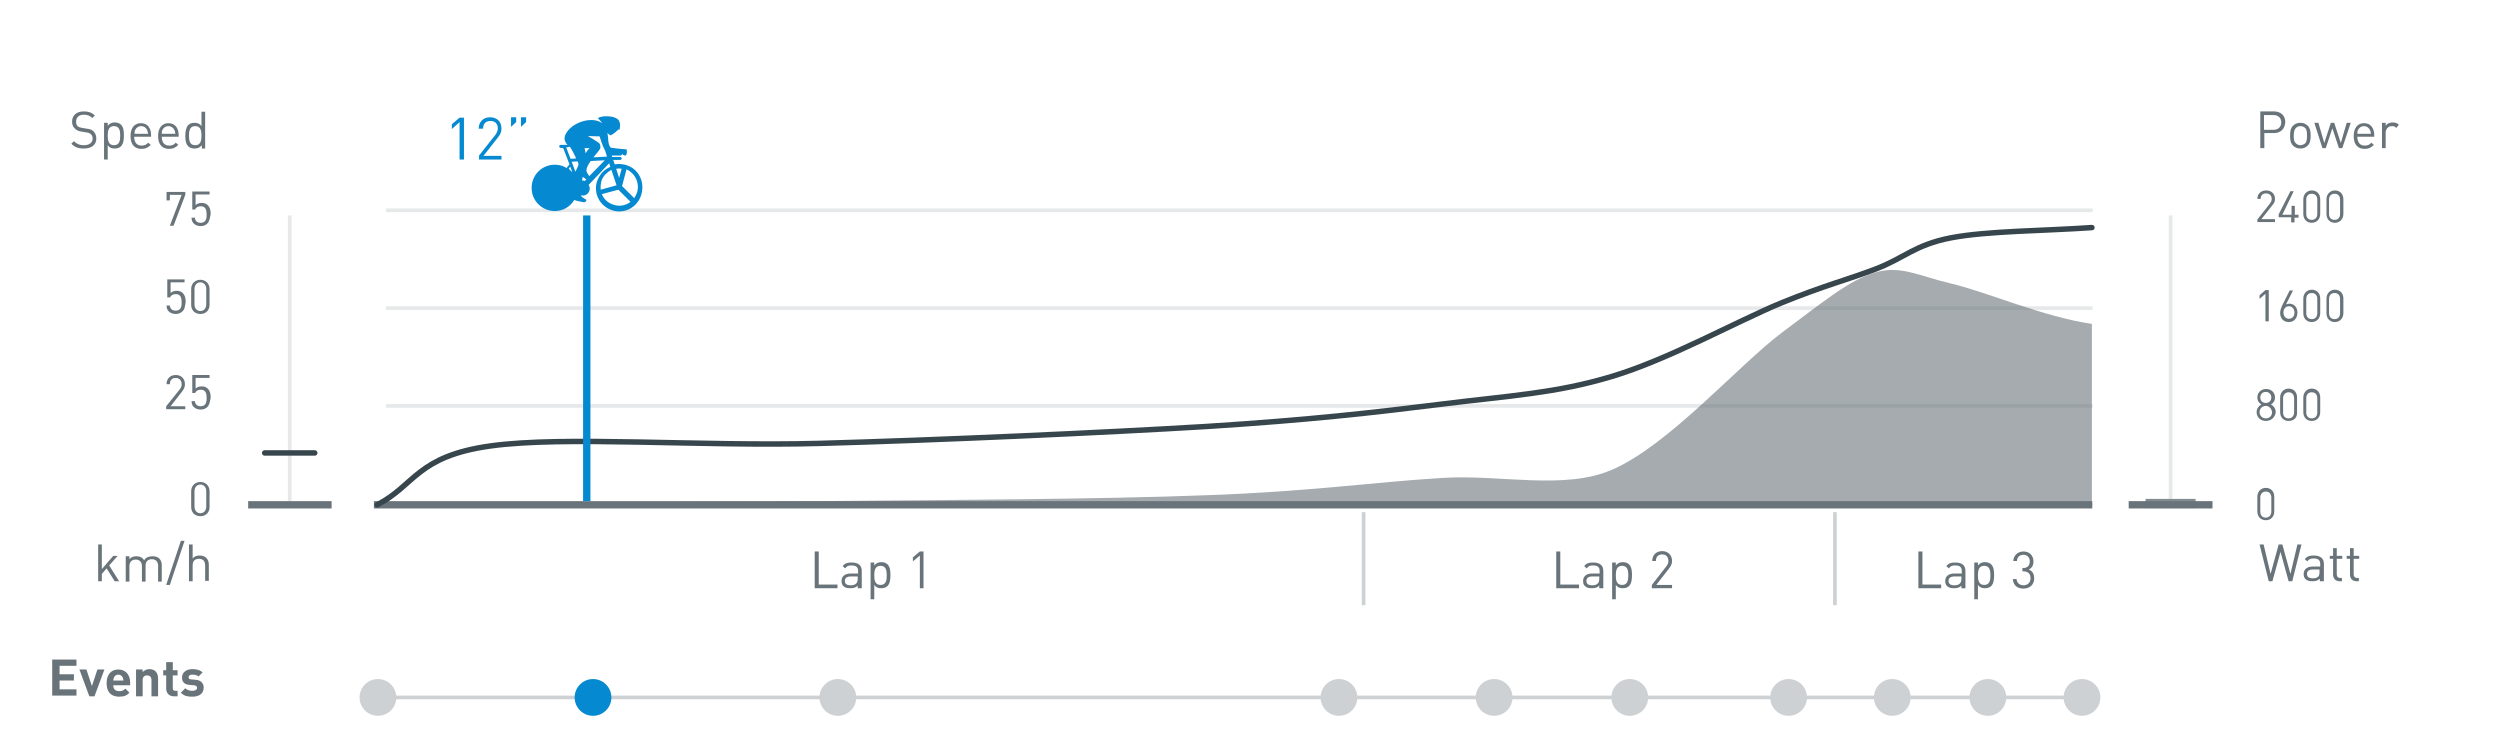 <?xml version="1.0" encoding="utf-8"?>
<!-- Generator: Adobe Illustrator 18.1.0, SVG Export Plug-In . SVG Version: 6.00 Build 0)  -->
<svg version="1.1" xmlns="http://www.w3.org/2000/svg" xmlns:xlink="http://www.w3.org/1999/xlink" x="0px" y="0px"
	 viewBox="0 0 680 200.7" enable-background="new 0 0 680 200.7" xml:space="preserve">
<g id="Layer_1">
	<line fill="none" stroke="#E6E8E9" stroke-miterlimit="10" x1="590.4" y1="136.3" x2="590.4" y2="58.6"/>
	<line fill="none" stroke="#E6E8E9" stroke-miterlimit="10" x1="78.8" y1="136.3" x2="78.8" y2="58.6"/>
	<g id="_x31_">
		<rect x="583.6" y="135.7" fill="#828B90" width="13.6" height="2.5"/>
		<line fill="none" stroke="#CDD1D3" stroke-miterlimit="10" x1="99.5" y1="189.7" x2="569.7" y2="189.7"/>
		<line fill="none" stroke="#CDD1D3" stroke-miterlimit="10" x1="370.9" y1="139.3" x2="370.9" y2="164.6"/>
		<line fill="none" stroke="#CDD1D3" stroke-miterlimit="10" x1="499.1" y1="139.3" x2="499.1" y2="164.6"/>
		<g>
			
				<line fill="none" stroke="#BBBBBB" stroke-width="0.537" stroke-linejoin="round" stroke-miterlimit="10" x1="105.1" y1="137.2" x2="569.1" y2="137.2"/>
		</g>
		<path fill="none" stroke="#E6E8E9" stroke-linejoin="round" stroke-miterlimit="10" d="M105,110.4h464.2 M105,83.8h464.2
			 M105,57.2h464.2"/>
		
			<line fill="none" stroke="#69747A" stroke-width="2" stroke-linejoin="round" stroke-miterlimit="10" x1="101.7" y1="137.3" x2="569.1" y2="137.3"/>
		
			<line fill="none" stroke="#37464D" stroke-width="1.492" stroke-linecap="round" stroke-linejoin="round" stroke-miterlimit="10" x1="72" y1="123.2" x2="85.6" y2="123.2"/>
		<g>
			
				<path fill="none" stroke="#37464D" stroke-width="1.492" stroke-linecap="round" stroke-linejoin="round" stroke-miterlimit="10" d="
				M102.6,137.3c10.3-5.3,10.7-13.2,30.8-16c20.1-2.8,57.2,0.2,89.7-0.7c32.5-0.9,76.9-2.9,105.1-4.6c28.2-1.8,45.7-3.8,64.1-6.1
				c18.4-2.3,30.8-2.9,46.1-7.5c15.4-4.6,34.2-15.1,46.1-20c11.8-4.8,18-6.3,25.6-9.2c7.7-2.9,10.7-6.6,20.5-8.5
				c9.8-1.9,25.6-1.9,38.4-2.8"/>
			<path opacity="0.6" fill="#69747A" d="M102.6,137.3c7.9-0.1,15.4-0.4,30.8-0.5c20.1-0.2,57.2-0.2,89.7-0.5
				c32.5-0.3,76.9-0.5,105.1-1.6c28.2-1,45.7-3.6,64.1-4.7c15.6-1,33.1,3.4,46.1-2.2c15.4-6.6,34.2-28.2,46.1-37.2
				c11.3-8.4,18.4-14.4,25.6-16.5c6.9-2,11.6,0.9,20.5,3c9.8,2.3,25.2,9.1,38.4,11l0,49"/>
		</g>
		<g>
			<circle fill="#0589D1" cx="161.3" cy="189.7" r="5"/>
			<circle fill="#CDD1D3" cx="227.9" cy="189.7" r="5"/>
			<circle fill="#CDD1D3" cx="364.2" cy="189.7" r="5"/>
			<circle fill="#CDD1D3" cx="406.4" cy="189.7" r="5"/>
			<circle fill="#CDD1D3" cx="443.3" cy="189.7" r="5"/>
			<circle fill="#CDD1D3" cx="486.5" cy="189.7" r="5"/>
			<circle fill="#CDD1D3" cx="566.3" cy="189.7" r="5"/>
			<circle fill="#CDD1D3" cx="540.7" cy="189.7" r="5"/>
			<circle fill="#CDD1D3" cx="102.8" cy="189.7" r="5"/>
			<circle fill="#CDD1D3" cx="514.7" cy="189.7" r="5"/>
		</g>
		<g>
			<line fill="none" stroke="#0589D1" stroke-width="2" stroke-miterlimit="10" x1="159.6" y1="136.3" x2="159.6" y2="58.6"/>
			<path fill="#0589D1" d="M170.9,45.1c-1.2-0.5-2.5-0.6-3.7-0.4l-0.4-1.2h1.9c0.2,0,0.4-0.2,0.4-0.4c0-0.2-0.2-0.4-0.4-0.4h-2.2
				l-0.1-0.4h2.4c0.2,0,0.4-0.2,0.4-0.4c0.1,0,0.1,0,0.1,0.1c0.4,0.2,0.5,0.3,0.8,0.3s0.5-0.8,0.4-1.2c-0.1-0.4,0.1-0.5-0.4-0.5
				s-3.1-0.3-3.8-0.4c-0.6-0.1-0.9-1.6-0.9-2.7c-0.1-1-0.2-1.4-0.2-1.4c0,0.1,0.6,0.6,0.8,0.7c0.2,0.1,1.4-0.8,1.8-1.2
				c0.4-0.4,0.4-0.4,0.4-0.4l0.3,0.1c0,0,0.6-2-0.5-2.9s-3.6-0.9-4.6-0.6c-0.9,0.3-0.8,0.3-0.8,0.3l1.1,1.2l-0.1,0.1
				c0,0-1.2-1-3.7-0.7c-1.7,0.2-4,1.1-5.4,2.8c-1.4,1.7-0.9,2.8-0.6,3.3c0.1,0.2,0.2,0.4,0.5,0.6h-1.9c-0.2,0-0.4,0.2-0.4,0.4v0
				c0,0.2,0.1,0.3,0.3,0.4c0.2,0,0.5,0.1,0.8,0.1l1.7,4.4l-0.8,1c-0.9-0.6-2-0.9-3.2-0.9c-3.5,0-6.3,2.8-6.3,6.3
				c0,3.5,2.8,6.3,6.3,6.3c2.3,0,4.2-1.2,5.3-3c0.4,0.2,2,0.5,2.5,0.6c0.5,0.1,0.7-0.3,0.8-0.5s-0.6-0.5-1.2-0.9
				c-0.1-0.1-0.2-0.3-0.3-0.5c0.2,0,0.3,0.1,0.5,0.1c1.1,0,1.9-0.9,1.9-1.9c0-0.4-0.1-0.7-0.3-1l5.6-5.9l0.3,1
				c-1.5,0.6-2.7,1.8-3.4,3.4c-1.4,3.2,0.2,6.9,3.4,8.2c3.2,1.4,6.9-0.2,8.2-3.4C175.6,50.1,174.1,46.4,170.9,45.1z M160.3,47.9
				c-0.4-0.5-0.8-1.2-0.8-1.5c0-0.7,0.5-1.7,1.1-2.5c0,0,0.1-0.1,0.1-0.1l3.8-0.2L160.3,47.9z M156.7,43.1l-1.5,0.1l-1.2-3.1
				c0.2,0,0.6-0.1,1-0.2C155.6,40.8,156.3,42.1,156.7,43.1z M155.5,44l1.6-0.1c0.1,0.2,0.2,0.4,0.2,0.5c0.2,0.6-0.4,1.4-0.8,2.3
				L155.5,44z M158.4,49.1c0,0-0.1,0-0.1,0c0.1-0.3,0.1-0.6,0.2-1c0.3,0.2,0.7,0.5,1,0.7l-0.4,0.4C158.8,49.1,158.6,49.1,158.4,49.1
				z M163.1,37.1c0,0,0.7,2.4,1.3,3.5c0.1,0.1,0.2,0.3,0.2,0.4l0.5,1.6l-3.7,0.2c0.8-1,1.9-2.2,1.9-2.6c0-0.6,0-1-0.4-1.3
				c-0.4-0.4-3-1.9-3-1.9S163,37.1,163.1,37.1z M160.4,40.3c0,0-0.6,0.4-1.1,1.4c-0.1-0.5-0.2-1-0.3-1.4
				C160.1,40.3,160.4,40.3,160.4,40.3z M154.7,45.9l0.4-0.6l0.6,1.6C155.4,46.6,155.1,46.3,154.7,45.9z M169.1,45.9l-0.7,2.5
				l-0.8-2.5C168.1,45.8,168.6,45.8,169.1,45.9z M163.7,48.9c0.5-1.2,1.5-2.1,2.6-2.7l1.4,4.2l-4.3,1.2
				C163.3,50.7,163.4,49.8,163.7,48.9z M166.4,55.5c-1.3-0.5-2.2-1.5-2.7-2.7l4.5-1.2l3.3,3.3C170.1,56,168.2,56.3,166.4,55.5z
				 M173.1,52.8c-0.2,0.4-0.4,0.8-0.6,1.1l-3.3-3.3l0,0l0,0l1.2-4.5c0,0,0,0,0.1,0C173,47.3,174.2,50.3,173.1,52.8z"/>
			<g>
				<path fill="#0589D1" d="M125,43.3V33.2l-2.1,1.9v-1.3l2.1-1.8h1.2v11.4H125z"/>
				<path fill="#0589D1" d="M130.3,43.3v-1l4.5-5.7c0.4-0.6,0.6-1.1,0.6-1.7c0-1.2-0.7-2-2-2c-1.1,0-2,0.6-2,2.1h-1.2
					c0-1.8,1.2-3.1,3.1-3.1c1.9,0,3.1,1.2,3.1,3.1c0,0.9-0.3,1.5-0.9,2.3l-4,5.1h4.9v1H130.3z"/>
				<path fill="#0589D1" d="M139,34.5v-2.6h1.4v1.3L139,34.5z M141.7,34.5v-2.6h1.4v1.3L141.7,34.5z"/>
			</g>
		</g>
	</g>
</g>
<g id="Layer_2">
	<g>
		<g>
			<path fill="#69747A" d="M49.6,84.7c-0.4,0.4-1,0.7-1.8,0.7c-0.8,0-1.5-0.3-1.9-0.7c-0.4-0.4-0.6-0.9-0.6-1.6h0.9
				c0.1,0.9,0.6,1.4,1.6,1.4c0.5,0,0.9-0.2,1.1-0.4c0.5-0.5,0.5-1.2,0.5-1.9c0-1.1-0.2-2.2-1.6-2.2c-0.8,0-1.4,0.4-1.5,0.9h-0.8
				v-4.9h4.7v0.8h-3.8v2.9c0.4-0.4,0.9-0.6,1.7-0.6c0.7,0,1.2,0.2,1.6,0.6c0.7,0.7,0.8,1.6,0.8,2.5C50.3,83.2,50.3,84.1,49.6,84.7z"
				/>
			<path fill="#69747A" d="M54.5,85.4c-1.5,0-2.5-1-2.5-2.5v-4.3c0-1.5,1.1-2.5,2.5-2.5c1.4,0,2.5,1,2.5,2.5v4.3
				C57,84.4,56,85.4,54.5,85.4z M56.1,78.6c0-1-0.6-1.8-1.6-1.8s-1.6,0.8-1.6,1.8v4.2c0,1,0.6,1.8,1.6,1.8s1.6-0.8,1.6-1.8V78.6z"/>
		</g>
		<g>
			<path fill="#69747A" d="M45.2,111.3v-0.8l3.7-4.6c0.4-0.5,0.5-0.9,0.5-1.4c0-1-0.6-1.7-1.6-1.7c-0.9,0-1.6,0.5-1.6,1.7h-0.9
				c0-1.5,1-2.5,2.5-2.5c1.5,0,2.5,1,2.5,2.5c0,0.7-0.2,1.2-0.7,1.9l-3.2,4.1h4v0.8H45.2z"/>
			<path fill="#69747A" d="M56.4,110.7c-0.4,0.4-1,0.7-1.8,0.7c-0.8,0-1.5-0.3-1.9-0.7c-0.4-0.4-0.6-0.9-0.6-1.6H53
				c0.1,0.9,0.6,1.4,1.6,1.4c0.5,0,0.9-0.2,1.1-0.4c0.5-0.5,0.5-1.2,0.5-1.9c0-1.1-0.2-2.2-1.6-2.2c-0.8,0-1.4,0.4-1.5,0.9h-0.8
				v-4.9h4.7v0.8h-3.8v2.9c0.4-0.4,0.9-0.6,1.7-0.6c0.7,0,1.2,0.2,1.6,0.6c0.7,0.7,0.8,1.6,0.8,2.5C57.1,109.2,57,110.1,56.4,110.7z
				"/>
		</g>
		<g>
			<path fill="#69747A" d="M54.5,140.4c-1.5,0-2.5-1-2.5-2.5v-4.3c0-1.5,1.1-2.5,2.5-2.5c1.4,0,2.5,1,2.5,2.5v4.3
				C57,139.4,56,140.4,54.5,140.4z M56.1,133.6c0-1-0.6-1.8-1.6-1.8c-1,0-1.6,0.8-1.6,1.8v4.2c0,1,0.6,1.8,1.6,1.8
				c1,0,1.6-0.8,1.6-1.8V133.6z"/>
		</g>
		<g>
			<path fill="#69747A" d="M616.2,87.5v-7.6l-1.6,1.4v-1l1.6-1.4h0.9v8.5H616.2z"/>
			<path fill="#69747A" d="M622.6,87.6c-1.5,0-2.4-1-2.4-2.5c0-0.6,0.2-1.2,0.5-1.9l2.1-4.2h0.9l-1.9,3.8c0.3-0.1,0.6-0.2,0.9-0.2
				c1.3,0,2.2,1,2.2,2.4C624.9,86.5,624,87.6,622.6,87.6z M622.6,83.3c-0.9,0-1.5,0.7-1.5,1.7c0,1,0.6,1.7,1.5,1.7s1.5-0.7,1.5-1.7
				C624.1,84.1,623.5,83.3,622.6,83.3z"/>
			<path fill="#69747A" d="M628.8,87.6c-1.3,0-2.3-0.9-2.3-2.4v-4c0-1.4,1-2.4,2.3-2.4c1.3,0,2.3,0.9,2.3,2.4v4
				C631.1,86.6,630.1,87.6,628.8,87.6z M630.3,81.3c0-0.9-0.5-1.6-1.5-1.6s-1.5,0.7-1.5,1.6v3.9c0,0.9,0.5,1.6,1.5,1.6
				s1.5-0.7,1.5-1.6V81.3z"/>
			<path fill="#69747A" d="M635.1,87.6c-1.3,0-2.3-0.9-2.3-2.4v-4c0-1.4,1-2.4,2.3-2.4c1.3,0,2.3,0.9,2.3,2.4v4
				C637.4,86.6,636.4,87.6,635.1,87.6z M636.5,81.3c0-0.9-0.5-1.6-1.5-1.6s-1.5,0.7-1.5,1.6v3.9c0,0.9,0.5,1.6,1.5,1.6
				s1.5-0.7,1.5-1.6V81.3z"/>
		</g>
		<g>
			<path fill="#69747A" d="M616.3,114.5c-1.4,0-2.5-1-2.5-2.4c0-1,0.6-1.7,1.3-2.1c-0.7-0.4-1.1-1-1.1-1.9c0-1.3,1-2.3,2.4-2.3
				c1.4,0,2.4,1,2.4,2.3c0,0.9-0.4,1.5-1.1,1.9c0.7,0.4,1.3,1.1,1.3,2.1C618.8,113.6,617.7,114.5,616.3,114.5z M616.3,110.4
				c-0.9,0-1.7,0.7-1.7,1.7c0,0.9,0.7,1.7,1.7,1.7s1.7-0.7,1.7-1.7C617.9,111.2,617.2,110.4,616.3,110.4z M616.3,106.6
				c-0.9,0-1.5,0.6-1.5,1.5c0,0.9,0.6,1.5,1.5,1.5c0.9,0,1.5-0.6,1.5-1.5C617.8,107.3,617.2,106.6,616.3,106.6z"/>
			<path fill="#69747A" d="M622.5,114.5c-1.3,0-2.3-0.9-2.3-2.4v-4c0-1.4,1-2.4,2.3-2.4c1.3,0,2.3,0.9,2.3,2.4v4
				C624.9,113.6,623.9,114.5,622.5,114.5z M624,108.3c0-0.9-0.5-1.6-1.5-1.6c-0.9,0-1.5,0.7-1.5,1.6v3.9c0,0.9,0.5,1.6,1.5,1.6
				c0.9,0,1.5-0.7,1.5-1.6V108.3z"/>
			<path fill="#69747A" d="M628.8,114.5c-1.3,0-2.3-0.9-2.3-2.4v-4c0-1.4,1-2.4,2.3-2.4c1.3,0,2.3,0.9,2.3,2.4v4
				C631.1,113.6,630.1,114.5,628.8,114.5z M630.3,108.3c0-0.9-0.5-1.6-1.5-1.6s-1.5,0.7-1.5,1.6v3.9c0,0.9,0.5,1.6,1.5,1.6
				s1.5-0.7,1.5-1.6V108.3z"/>
		</g>
		<g>
			<path fill="#69747A" d="M616.3,141.5c-1.3,0-2.3-0.9-2.3-2.4v-4c0-1.4,1-2.4,2.3-2.4c1.3,0,2.3,0.9,2.3,2.4v4
				C618.6,140.6,617.6,141.5,616.3,141.5z M617.8,135.3c0-0.9-0.5-1.6-1.5-1.6c-0.9,0-1.5,0.7-1.5,1.6v3.9c0,0.9,0.5,1.6,1.5,1.6
				c0.9,0,1.5-0.7,1.5-1.6V135.3z"/>
		</g>
		<g>
			<path fill="#69747A" d="M221.6,160v-10h1.1v9h5.1v1H221.6z"/>
			<path fill="#69747A" d="M233.3,160v-0.7c-0.5,0.5-1.1,0.7-2,0.7c-1,0-1.5-0.2-1.9-0.6c-0.4-0.3-0.5-0.9-0.5-1.4
				c0-1.2,0.9-2,2.4-2h2.1v-0.7c0-1-0.5-1.5-1.8-1.5c-0.9,0-1.3,0.2-1.7,0.8l-0.7-0.6c0.6-0.8,1.3-1,2.4-1c1.9,0,2.8,0.8,2.8,2.3
				v4.7H233.3z M233.3,156.8h-1.9c-1,0-1.6,0.4-1.6,1.2c0,0.8,0.5,1.2,1.6,1.2c0.6,0,1.1-0.1,1.5-0.5c0.2-0.2,0.4-0.6,0.4-1.2V156.8
				z"/>
			<path fill="#69747A" d="M241.4,159.4c-0.4,0.4-1,0.6-1.7,0.6c-0.8,0-1.4-0.2-1.9-0.9v3.9h-1v-10h1v0.8c0.6-0.7,1.2-0.9,1.9-0.9
				c0.7,0,1.3,0.2,1.7,0.6c0.7,0.7,0.8,1.8,0.8,2.9S242.1,158.7,241.4,159.4z M239.5,153.9c-1.5,0-1.7,1.3-1.7,2.6s0.2,2.6,1.7,2.6
				c1.5,0,1.7-1.3,1.7-2.6S241,153.9,239.5,153.9z"/>
			<path fill="#69747A" d="M250.2,160v-8.9l-1.9,1.6v-1.1l1.9-1.6h1v10H250.2z"/>
		</g>
		<g>
			<path fill="#69747A" d="M423.3,160v-10h1.1v9h5.1v1H423.3z"/>
			<path fill="#69747A" d="M435,160v-0.7c-0.5,0.5-1.1,0.7-2,0.7c-1,0-1.5-0.2-1.9-0.6c-0.4-0.3-0.5-0.9-0.5-1.4c0-1.2,0.9-2,2.4-2
				h2.1v-0.7c0-1-0.5-1.5-1.8-1.5c-0.9,0-1.3,0.2-1.7,0.8l-0.7-0.6c0.6-0.8,1.3-1,2.4-1c1.9,0,2.8,0.8,2.8,2.3v4.7H435z M435,156.8
				h-1.9c-1,0-1.6,0.4-1.6,1.2c0,0.8,0.5,1.2,1.6,1.2c0.6,0,1.1-0.1,1.5-0.5c0.2-0.2,0.4-0.6,0.4-1.2V156.8z"/>
			<path fill="#69747A" d="M443.1,159.4c-0.4,0.4-1,0.6-1.7,0.6c-0.8,0-1.4-0.2-1.9-0.9v3.9h-1v-10h1v0.8c0.6-0.7,1.2-0.9,1.9-0.9
				c0.7,0,1.3,0.2,1.7,0.6c0.7,0.7,0.8,1.8,0.8,2.9S443.8,158.7,443.1,159.4z M441.2,153.9c-1.5,0-1.7,1.3-1.7,2.6s0.2,2.6,1.7,2.6
				c1.5,0,1.7-1.3,1.7-2.6S442.7,153.9,441.2,153.9z"/>
			<path fill="#69747A" d="M449.3,160v-0.9l3.9-5c0.4-0.5,0.6-0.9,0.6-1.5c0-1.1-0.6-1.8-1.7-1.8c-0.9,0-1.7,0.5-1.7,1.8h-1
				c0-1.6,1.1-2.7,2.7-2.7c1.6,0,2.7,1.1,2.7,2.7c0,0.8-0.3,1.3-0.8,2l-3.5,4.5h4.3v0.9H449.3z"/>
		</g>
		<g>
			<path fill="#69747A" d="M521.8,160v-10h1.1v9h5.1v1H521.8z"/>
			<path fill="#69747A" d="M533.5,160v-0.7c-0.5,0.5-1.1,0.7-2,0.7c-1,0-1.5-0.2-1.9-0.6c-0.4-0.3-0.5-0.9-0.5-1.4
				c0-1.2,0.9-2,2.4-2h2.1v-0.7c0-1-0.5-1.5-1.8-1.5c-0.9,0-1.3,0.2-1.7,0.8l-0.7-0.6c0.6-0.8,1.3-1,2.4-1c1.9,0,2.8,0.8,2.8,2.3
				v4.7H533.5z M533.5,156.8h-1.9c-1,0-1.6,0.4-1.6,1.2c0,0.8,0.5,1.2,1.6,1.2c0.6,0,1.1-0.1,1.5-0.5c0.2-0.2,0.4-0.6,0.4-1.2V156.8
				z"/>
			<path fill="#69747A" d="M541.6,159.4c-0.4,0.4-1,0.6-1.7,0.6c-0.8,0-1.4-0.2-1.9-0.9v3.9h-1v-10h1v0.8c0.6-0.7,1.2-0.9,1.9-0.9
				c0.7,0,1.3,0.2,1.7,0.6c0.7,0.7,0.8,1.8,0.8,2.9S542.3,158.7,541.6,159.4z M539.7,153.9c-1.5,0-1.7,1.3-1.7,2.6s0.2,2.6,1.7,2.6
				c1.5,0,1.7-1.3,1.7-2.6S541.2,153.9,539.7,153.9z"/>
			<path fill="#69747A" d="M550.4,160.1c-1.6,0-2.8-0.8-2.9-2.6h1c0.1,1.2,1,1.7,1.9,1.7c1.1,0,1.9-0.7,1.9-1.9c0-1.2-0.6-1.9-2-1.9
				h-0.2v-0.9h0.2c1.2,0,1.8-0.7,1.8-1.8c0-1.2-0.8-1.8-1.7-1.8c-1.1,0-1.7,0.6-1.8,1.7h-1c0.1-1.6,1.3-2.6,2.8-2.6
				c1.6,0,2.7,1.1,2.7,2.7c0,1.1-0.4,1.8-1.3,2.2c1,0.4,1.5,1.2,1.5,2.4C553.3,159.1,552,160.1,550.4,160.1z"/>
		</g>
		<g>
			<path fill="#69747A" d="M614,60.5v-0.8l3.4-4.3c0.3-0.4,0.5-0.8,0.5-1.3c0-0.9-0.6-1.5-1.5-1.5c-0.8,0-1.5,0.4-1.5,1.5H614
				c0-1.3,0.9-2.3,2.4-2.3c1.4,0,2.4,0.9,2.4,2.3c0,0.7-0.2,1.1-0.7,1.7l-3,3.8h3.7v0.8H614z"/>
			<path fill="#69747A" d="M624.1,59.1v1.4h-0.9v-1.4h-3.4v-0.8L623,52h0.9l-3.1,6.4h2.5v-2.4h0.9v2.4h1v0.8H624.1z"/>
			<path fill="#69747A" d="M628.8,60.6c-1.3,0-2.3-0.9-2.3-2.4v-4c0-1.4,1-2.4,2.3-2.4c1.3,0,2.3,0.9,2.3,2.4v4
				C631.1,59.6,630.1,60.6,628.8,60.6z M630.3,54.3c0-0.9-0.5-1.6-1.5-1.6s-1.5,0.7-1.5,1.6v3.9c0,0.9,0.5,1.6,1.5,1.6
				s1.5-0.7,1.5-1.6V54.3z"/>
			<path fill="#69747A" d="M635.1,60.6c-1.3,0-2.3-0.9-2.3-2.4v-4c0-1.4,1-2.4,2.3-2.4c1.3,0,2.3,0.9,2.3,2.4v4
				C637.4,59.6,636.4,60.6,635.1,60.6z M636.5,54.3c0-0.9-0.5-1.6-1.5-1.6s-1.5,0.7-1.5,1.6v3.9c0,0.9,0.5,1.6,1.5,1.6
				s1.5-0.7,1.5-1.6V54.3z"/>
		</g>
		<g>
			<path fill="#69747A" d="M47.2,61.4h-1l3.2-8.4h-3.2v1.5h-0.9v-2.3h5.1v0.8L47.2,61.4z"/>
			<path fill="#69747A" d="M56.4,60.8c-0.4,0.4-1,0.7-1.8,0.7c-0.8,0-1.5-0.3-1.9-0.7c-0.4-0.4-0.6-0.9-0.6-1.6H53
				c0.1,0.9,0.6,1.4,1.6,1.4c0.5,0,0.9-0.2,1.1-0.4c0.5-0.5,0.5-1.2,0.5-1.9c0-1.1-0.2-2.2-1.6-2.2c-0.8,0-1.4,0.4-1.5,0.9h-0.8
				v-4.9h4.7v0.8h-3.8v2.9c0.4-0.4,0.9-0.6,1.7-0.6c0.7,0,1.2,0.2,1.6,0.6c0.7,0.7,0.8,1.6,0.8,2.5C57.1,59.2,57,60.1,56.4,60.8z"/>
		</g>
		<g>
			<path fill="#69747A" d="M623.5,158.1h-1l-2.2-8l-2.2,8h-1l-2.5-10h1.1l1.9,8l2.2-8h1l2.2,8l1.9-8h1.1L623.5,158.1z"/>
			<path fill="#69747A" d="M631,158.1v-0.7c-0.5,0.5-1.1,0.7-2,0.7c-1,0-1.5-0.2-1.9-0.6c-0.4-0.3-0.5-0.9-0.5-1.4
				c0-1.2,0.9-2,2.4-2h2.1v-0.7c0-1-0.5-1.5-1.8-1.5c-0.9,0-1.3,0.2-1.7,0.8l-0.7-0.6c0.6-0.8,1.3-1,2.4-1c1.9,0,2.8,0.8,2.8,2.3
				v4.7H631z M631,154.9h-1.9c-1,0-1.6,0.4-1.6,1.2c0,0.8,0.5,1.2,1.6,1.2c0.6,0,1.1-0.1,1.5-0.5c0.2-0.2,0.3-0.6,0.3-1.2V154.9z"/>
			<path fill="#69747A" d="M636.4,158.1c-1.2,0-1.8-0.8-1.8-1.8v-4.3h-0.9v-0.8h0.9v-2.1h1v2.1h1.5v0.8h-1.5v4.2c0,0.6,0.3,1,0.9,1
				h0.5v0.9H636.4z"/>
			<path fill="#69747A" d="M641,158.1c-1.2,0-1.8-0.8-1.8-1.8v-4.3h-0.9v-0.8h0.9v-2.1h1v2.1h1.5v0.8h-1.5v4.2c0,0.6,0.3,1,0.9,1
				h0.5v0.9H641z"/>
		</g>
		<g>
			<path fill="#69747A" d="M618.5,36.2h-2.6v4.1h-1.1v-10h3.7c1.8,0,3.1,1.1,3.1,2.9C621.5,35.1,620.3,36.2,618.5,36.2z M618.4,31.3
				h-2.6v4h2.6c1.2,0,2.1-0.7,2.1-2C620.5,32,619.6,31.3,618.4,31.3z"/>
			<path fill="#69747A" d="M627.7,39.6c-0.5,0.5-1.1,0.8-2,0.8c-0.8,0-1.5-0.3-2-0.8c-0.7-0.7-0.8-1.7-0.8-2.7s0.1-2,0.8-2.7
				c0.5-0.5,1.1-0.8,2-0.8c0.8,0,1.5,0.3,2,0.8c0.7,0.7,0.8,1.7,0.8,2.7S628.4,38.9,627.7,39.6z M627,34.8c-0.3-0.3-0.8-0.5-1.3-0.5
				s-0.9,0.2-1.2,0.5c-0.5,0.5-0.6,1.3-0.6,2.1c0,0.8,0,1.6,0.6,2.1c0.3,0.3,0.8,0.5,1.2,0.5s0.9-0.2,1.3-0.5
				c0.5-0.5,0.5-1.4,0.5-2.1C627.5,36.1,627.5,35.3,627,34.8z"/>
			<path fill="#69747A" d="M637.1,40.3h-0.9l-1.8-5.4l-1.8,5.4h-0.9l-2.2-6.9h1.1l1.6,5.5l1.8-5.5h0.9l1.8,5.5l1.6-5.5h1.1
				L637.1,40.3z"/>
			<path fill="#69747A" d="M641.2,37.2c0,1.5,0.7,2.4,2,2.4c0.8,0,1.3-0.2,1.8-0.8l0.7,0.6c-0.7,0.7-1.4,1.1-2.5,1.1
				c-1.8,0-3-1.1-3-3.5c0-2.2,1.1-3.5,2.8-3.5c1.8,0,2.8,1.3,2.8,3.3v0.4H641.2z M644.6,35.3c-0.3-0.6-0.9-1-1.6-1
				c-0.7,0-1.3,0.4-1.6,1c-0.2,0.4-0.2,0.6-0.2,1.1h3.7C644.8,35.9,644.8,35.6,644.6,35.3z"/>
			<path fill="#69747A" d="M651.8,34.8c-0.4-0.4-0.7-0.5-1.2-0.5c-1,0-1.7,0.8-1.7,1.8v4.2h-1v-6.9h1v0.8c0.4-0.6,1.1-0.9,1.9-0.9
				c0.7,0,1.2,0.2,1.7,0.6L651.8,34.8z"/>
		</g>
		<g>
			<path fill="#69747A" d="M31.2,158.1l-2.2-3.5l-1.3,1.5v2h-1v-10h1v6.7l3.1-3.6H32l-2.3,2.6l2.7,4.3H31.2z"/>
			<path fill="#69747A" d="M43,158.1v-4.2c0-1.2-0.7-1.8-1.7-1.8c-1,0-1.7,0.6-1.7,1.7v4.4h-1v-4.2c0-1.2-0.7-1.8-1.7-1.8
				s-1.7,0.6-1.7,1.8v4.2h-1v-6.9h1v0.8c0.5-0.6,1.2-0.8,1.9-0.8c1,0,1.7,0.4,2.1,1.1c0.5-0.8,1.3-1.1,2.3-1.1
				c0.7,0,1.4,0.2,1.8,0.6c0.5,0.5,0.7,1.1,0.7,1.9v4.4H43z"/>
			<path fill="#69747A" d="M46.2,159.1h-1l4-12h1L46.2,159.1z"/>
			<path fill="#69747A" d="M55.8,158.1v-4.3c0-1.2-0.6-1.8-1.7-1.8s-1.7,0.6-1.7,1.8v4.3h-1v-10h1v3.8c0.5-0.6,1.1-0.8,1.9-0.8
				c1.6,0,2.5,1,2.5,2.5v4.4H55.8z"/>
		</g>
		<g>
			<path fill="#69747A" d="M22.8,40.4c-1.5,0-2.5-0.4-3.4-1.3l0.7-0.7c0.8,0.8,1.6,1.1,2.7,1.1c1.5,0,2.4-0.7,2.4-1.8
				c0-0.5-0.2-1-0.5-1.2c-0.3-0.3-0.6-0.4-1.3-0.5l-1.2-0.2c-0.8-0.1-1.4-0.4-1.8-0.8c-0.5-0.4-0.8-1.1-0.8-1.9
				c0-1.7,1.2-2.8,3.2-2.8c1.3,0,2.1,0.3,3,1.1l-0.7,0.7c-0.6-0.6-1.3-0.9-2.3-0.9c-1.3,0-2.1,0.7-2.1,1.9c0,0.5,0.1,0.9,0.4,1.2
				c0.3,0.3,0.8,0.4,1.3,0.5l1.2,0.2c0.9,0.1,1.4,0.3,1.8,0.7c0.5,0.5,0.8,1.1,0.8,2C26.2,39.4,24.9,40.4,22.8,40.4z"/>
			<path fill="#69747A" d="M32.9,39.8c-0.4,0.4-1,0.6-1.7,0.6c-0.8,0-1.4-0.2-1.9-0.9v3.9h-1v-10h1v0.8c0.6-0.7,1.2-0.9,1.9-0.9
				c0.7,0,1.3,0.2,1.7,0.6c0.7,0.7,0.8,1.8,0.8,2.9S33.6,39.1,32.9,39.8z M31,34.3c-1.5,0-1.7,1.3-1.7,2.6s0.2,2.6,1.7,2.6
				c1.5,0,1.7-1.3,1.7-2.6S32.5,34.3,31,34.3z"/>
			<path fill="#69747A" d="M36.5,37.2c0,1.5,0.7,2.4,2,2.4c0.8,0,1.3-0.2,1.8-0.8l0.7,0.6c-0.7,0.7-1.4,1.1-2.5,1.1
				c-1.8,0-3-1.1-3-3.5c0-2.2,1.1-3.5,2.8-3.5c1.8,0,2.8,1.3,2.8,3.3v0.4H36.5z M40,35.3c-0.3-0.6-0.9-1-1.6-1c-0.7,0-1.3,0.4-1.6,1
				c-0.2,0.4-0.2,0.6-0.2,1.1h3.7C40.2,35.9,40.1,35.6,40,35.3z"/>
			<path fill="#69747A" d="M44,37.2c0,1.5,0.7,2.4,2,2.4c0.8,0,1.3-0.2,1.8-0.8l0.7,0.6c-0.7,0.7-1.4,1.1-2.5,1.1
				c-1.8,0-3-1.1-3-3.5c0-2.2,1.1-3.5,2.8-3.5c1.8,0,2.8,1.3,2.8,3.3v0.4H44z M47.4,35.3c-0.3-0.6-0.9-1-1.6-1c-0.7,0-1.3,0.4-1.6,1
				C44,35.6,44,35.9,44,36.4h3.7C47.6,35.9,47.6,35.6,47.4,35.3z"/>
			<path fill="#69747A" d="M54.9,40.3v-0.8c-0.6,0.7-1.2,0.9-2,0.9c-0.7,0-1.3-0.2-1.7-0.6c-0.7-0.7-0.8-1.8-0.8-2.9
				s0.2-2.2,0.8-2.9c0.4-0.4,1-0.6,1.7-0.6c0.8,0,1.4,0.2,1.9,0.9v-3.9h1v10H54.9z M53.1,34.3c-1.5,0-1.7,1.3-1.7,2.6
				s0.2,2.6,1.7,2.6c1.5,0,1.7-1.3,1.7-2.6S54.6,34.3,53.1,34.3z"/>
		</g>
		<g>
			<path fill="#69747A" d="M14.2,189.4v-10h6.6v1.7h-4.6v2.3h3.9v1.7h-3.9v2.4h4.6v1.7H14.2z"/>
			<path fill="#69747A" d="M25.7,189.4h-1.4l-2.7-7.3h1.9l1.5,4.5l1.5-4.5h1.9L25.7,189.4z"/>
			<path fill="#69747A" d="M30.8,186.4c0,1,0.6,1.6,1.6,1.6c0.8,0,1.2-0.2,1.7-0.7l1.1,1.1c-0.7,0.8-1.5,1.1-2.8,1.1
				c-1.7,0-3.4-0.8-3.4-3.7c0-2.4,1.3-3.7,3.2-3.7c2,0,3.2,1.5,3.2,3.5v0.8H30.8z M33.4,184.3c-0.2-0.4-0.6-0.8-1.2-0.8
				c-0.6,0-1,0.3-1.2,0.8c-0.1,0.3-0.2,0.5-0.2,0.8h2.8C33.5,184.8,33.5,184.6,33.4,184.3z"/>
			<path fill="#69747A" d="M41.2,189.4V185c0-1-0.6-1.3-1.2-1.3c-0.6,0-1.2,0.3-1.2,1.3v4.4H37v-7.3h1.8v0.7
				c0.5-0.5,1.1-0.8,1.8-0.8c0.7,0,1.3,0.2,1.7,0.6c0.6,0.6,0.7,1.3,0.7,2.1v4.7H41.2z"/>
			<path fill="#69747A" d="M47.3,189.4c-1.5,0-2.1-1.1-2.1-2.1v-3.6h-0.8v-1.4h0.8v-2.2H47v2.2h1.3v1.4H47v3.5
				c0,0.4,0.2,0.7,0.6,0.7h0.7v1.5H47.3z"/>
			<path fill="#69747A" d="M52.3,189.5c-1.1,0-2.2-0.1-3.1-1.1l1.2-1.2c0.6,0.6,1.4,0.7,1.9,0.7c0.6,0,1.3-0.2,1.3-0.8
				c0-0.4-0.2-0.6-0.8-0.7l-1.2-0.1c-1.3-0.1-2.1-0.7-2.1-2c0-1.5,1.3-2.3,2.8-2.3c1.1,0,2.1,0.2,2.8,0.9l-1.1,1.1
				c-0.4-0.4-1.1-0.5-1.7-0.5c-0.7,0-1,0.3-1,0.7s0.2,0.6,0.8,0.6l1.1,0.1c1.4,0.1,2.2,0.9,2.2,2.1C55.4,188.8,54,189.5,52.3,189.5z
				"/>
		</g>
		
			<line fill="none" stroke="#69747A" stroke-width="2" stroke-linejoin="round" stroke-miterlimit="10" x1="579" y1="137.3" x2="601.8" y2="137.3"/>
		
			<line fill="none" stroke="#69747A" stroke-width="2" stroke-linejoin="round" stroke-miterlimit="10" x1="67.5" y1="137.3" x2="90.2" y2="137.3"/>
	</g>
</g>
</svg>
